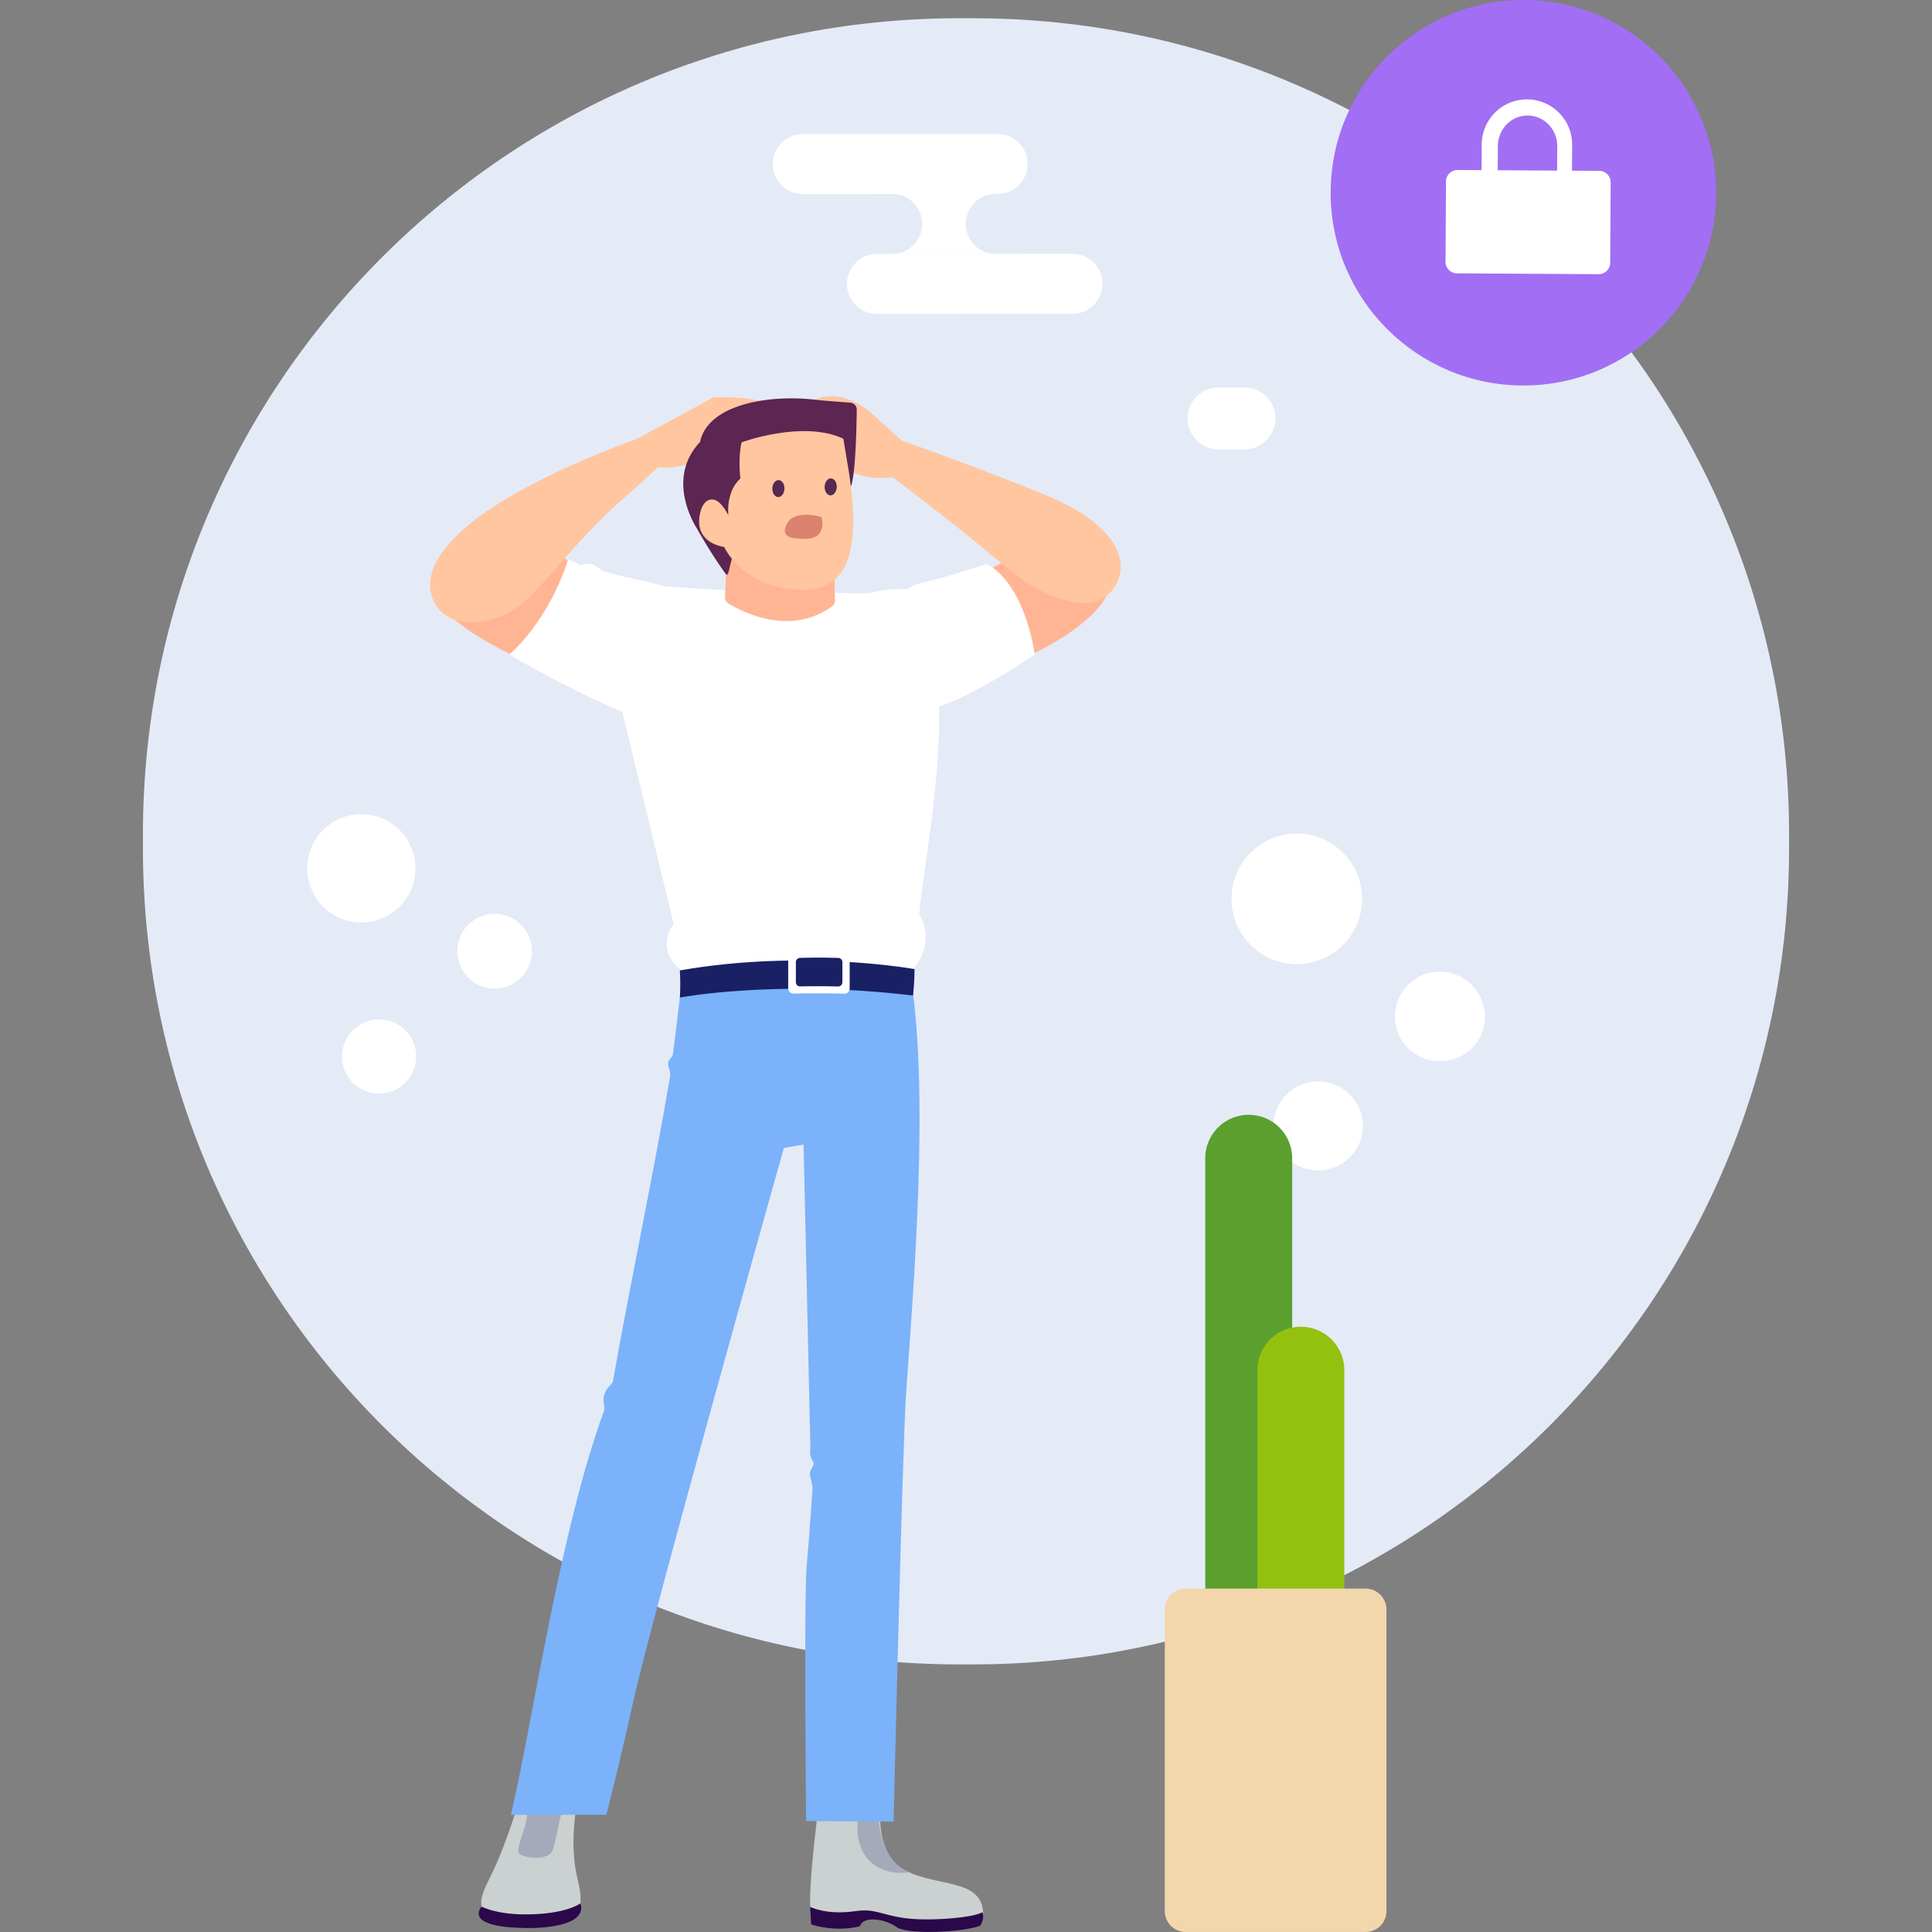 <?xml version="1.0" standalone="no"?><!DOCTYPE svg PUBLIC "-//W3C//DTD SVG 1.1//EN" "http://www.w3.org/Graphics/SVG/1.1/DTD/svg11.dtd"><svg t="1711465251373" class="icon" viewBox="0 0 1024 1024" version="1.1" xmlns="http://www.w3.org/2000/svg" p-id="2324" xmlns:xlink="http://www.w3.org/1999/xlink" width="200" height="200"><rect x="0" y="0" width="1024" height="1024" fill="#808080" stroke="none"/><path d="M75.749 449.545v-7.261C75.749 203.353 269.44 9.665 508.368 9.665h7.265c238.927 0 432.619 193.688 432.619 432.619v7.261c0 238.931-193.688 432.623-432.619 432.623h-7.265C269.44 882.168 75.749 688.476 75.749 449.545" fill="#E4EBF7" p-id="2325"></path><path d="M220.055 463.123a28.679 28.679 0 1 1-57.072-5.749 28.679 28.679 0 0 1 57.072 5.749" fill="#FFFFFF" p-id="2326"></path><path d="M220.469 561.936a19.637 19.637 0 1 1-39.079-3.937 19.637 19.637 0 0 1 39.079 3.937m61.385-55.814a19.78 19.78 0 1 1-39.361-3.965 19.78 19.78 0 0 1 39.361 3.965M425.426 102.84l103.342-0.045a15.895 15.895 0 1 0-0.014-31.797l-103.342 0.045a15.899 15.899 0 0 0 0.017 31.797m39.525 63.545l103.339-0.045a15.899 15.899 0 1 0-0.014-31.797l-103.342 0.045a15.899 15.899 0 1 0 0.017 31.797" fill="#FFFFFF" p-id="2327"></path><path d="M473.18 102.795V102.785l54.695-0.024a15.899 15.899 0 1 0 0.014 31.797l-54.695 0.024v-0.007a15.895 15.895 0 0 0-0.014-31.783m248.561 377.067c-1.916 19.006-18.878 32.863-37.884 30.947-19.01-1.916-32.863-18.878-30.947-37.884 1.916-19.006 18.878-32.863 37.884-30.947 19.006 1.916 32.863 18.878 30.947 37.884" fill="#FFFFFF" p-id="2328"></path><path d="M722.247 599.029a23.686 23.686 0 1 1-47.135-4.749 23.686 23.686 0 0 1 47.131 4.749m64.706-57.981a23.86 23.86 0 1 1-47.48-4.791 23.86 23.86 0 0 1 47.476 4.791" fill="#FFFFFF" p-id="2329"></path><path d="M705.279 102.158C705.279 45.741 751.013 0 807.436 0c56.42 0 102.158 45.737 102.158 102.158 0 56.424-45.737 102.165-102.158 102.165-56.42 0-102.158-45.741-102.158-102.161" fill="#A26EF4" p-id="2330"></path><path d="M847.331 145.313l-75.13-0.436a6.076 6.076 0 0 1-6.042-6.111l0.247-42.612a6.076 6.076 0 0 1 6.111-6.042l75.127 0.436c3.359 0.021 6.063 2.756 6.045 6.115l-0.247 42.609a6.076 6.076 0 0 1-6.111 6.042" fill="#FFFFFF" p-id="2331"></path><path d="M825.227 101.712c-0.052 8.979-7.139 16.216-15.829 16.167-8.69-0.049-15.693-7.369-15.641-16.351l0.139-24.128c0.056-8.979 7.143-16.216 15.829-16.167 8.69 0.052 15.693 7.373 15.644 16.351l-0.139 24.128z m-15.784-49.037a23.961 23.961 0 0 0-24.097 23.822l-0.15 25.672a23.961 23.961 0 0 0 47.922 0.279l0.146-25.672a23.965 23.965 0 0 0-23.822-24.1z m-149.857 185.532h-13.693a16.48 16.48 0 0 1-16.435-16.435 16.48 16.48 0 0 1 16.435-16.435h13.693a16.48 16.48 0 0 1 16.435 16.435 16.48 16.48 0 0 1-16.435 16.435" fill="#FFFFFF" p-id="2332"></path><path d="M661.844 867.008a23.034 23.034 0 0 1-23.031-23.034v-230.335a23.034 23.034 0 0 1 46.065 0v230.335a23.034 23.034 0 0 1-23.031 23.031" fill="#5BA02E" p-id="2333"></path><path d="M689.485 864.702a23.034 23.034 0 0 1-23.031-23.031v-115.168a23.034 23.034 0 1 1 46.065 0v115.164a23.034 23.034 0 0 1-23.031 23.034" fill="#92C110" p-id="2334"></path><path d="M723.794 1023.98h-95.384a11.045 11.045 0 0 1-11.045-11.045v-159.881a11.045 11.045 0 0 1 11.045-11.045h95.384a11.045 11.045 0 0 1 11.045 11.045v159.877a11.045 11.045 0 0 1-11.045 11.045" fill="#F2D7AD" p-id="2335"></path><path d="M361.358 514.526s22.219-3.23 61.204-4.46c40.867-1.293 61.218 3.784 61.218 3.784s12.881-13.432 3.373-29.351c4.453-42.079 20.843-114.377 1.167-168.194-3.888-4.665-13.041-5.268-26.257-2.16-4.658 1.098-24.902-0.519-27.815-0.348l-53.347-1.209s-12.149-0.592-27.996-1.77c-5.268-0.394-14.728-5.864-19.017-1.178-1.415 1.544-8.449 19.752-6.864 56.016l30.086 124.185s-10.944 12.578 4.247 24.686" fill="#FFFFFF" p-id="2336"></path><path d="M339.742 255.481l-3.136-22.289 41.748-22.717s25.442-0.411 28.006 4.198c2.568 4.613-19.567 3.46-19.567 3.46s-6.397 4.836-9.111 8.711c-5.763 8.233-3.435 22.546-28.982 20.857-5.951 0.99-8.954 7.78-8.954 7.78" fill="#FFC6A0" p-id="2337"></path><path d="M258.462 270.627s49.535 32.773 87.012 50.326c3.697 1.732-7.296 56.385-41.434 41.152-25.909-11.561-70.249-29.407-74.848-50.507-2.474-11.352 8.86-26.63 29.271-40.975m311.567 8.508s-23.32 10.449-48.236 23.958c-13.568 7.352-35.32 16.39-42.961 27.832-21.686 32.452 12.32 39.093 45.11 26.142 23.379-9.237 101.039-42.253 46.086-77.932" fill="#FFB594" p-id="2338"></path><path d="M341.128 231.213l10.662 13.522s-9.697 9.303-21.985 20.024c-24.748 21.585-44.609 49.811-55.73 57.281-13.818 9.275-33.985 11.547-42.427-0.411-12.379-17.533 1.617-50.967 109.481-90.416" fill="#FFC6A0" p-id="2339"></path><path d="M301.088 296.563s-8.153 29.313-31.051 50.337c2.272 1.909 64.758 36.619 77.155 35.037 18.25-2.331 22.358-66.089 3.989-71.535-2.446-0.725-20.56-4.481-30.846-7.55-3.031-0.906-5.613-5.958-12.352-3.261l-6.899-3.028z m221.903 2.474s18.529 6.815 25.522 47.852c-1.902 0.955-61.148 43.03-76.057 27.194-22.766-24.181-2.669-60.601 14.895-64.841 16.188-3.906 17.526-4.773 35.644-10.205" fill="#FFFFFF" p-id="2340"></path><path d="M484.044 239.154l-23.627-21.522s-18.658-15.031-32.135-3.111c-13.474 11.923 15.55 7.258 19.696 14.512 4.146 7.254 2.955 3.982-7.258 1.554-19.522-4.638-7.254 3.111 10.366 18.658 7.286 6.428 24.362 3.327 24.362 3.327l8.596-13.418z" fill="#FFC6A0" p-id="2341"></path><path d="M442.575 318.162l-1.035-38.107-55.462-0.094-1.847 36.41c-0.091 1.404 0.592 2.746 1.794 3.481 7.139 4.359 32.706 17.745 55.047 1.477 1-0.732 1.544-1.93 1.502-3.171" fill="#FFB594" p-id="2342"></path><path d="M450.557 258.669c2.847-3.996 3.422-31.769 3.536-41.56a3.645 3.645 0 0 0-3.362-3.676l-16.097-1.272c-26.863-3.638-59.479 2.174-63.598 22.111-19.101 20.254-1.467 46.145-1.467 46.145s6.84 12.425 15 23.661c2.634 3.627 1.387-13 10.592-20.658 19.247-16.007 55.396-24.748 55.396-24.748" fill="#5C2552" p-id="2343"></path><path d="M383.845 289.909s9.355 21.609 40.424 22.724c27.247 0.976 31.264-24.417 25.902-60.991l-3.167-19.104c-21.317-10.094-53.929 1.881-53.929 1.881s-2.007 7.122-0.662 19.177c-7.93 7.198-6.355 19.574-6.355 19.574s-3.153-6.697-6.899-8.087c-2.996-1.115-6.61 0.31-8.09 6.899-3.624 16.139 12.777 17.926 12.777 17.926" fill="#FFC6A0" p-id="2344"></path><path d="M443.495 258.153c-0.077 2.484-1.575 4.456-3.345 4.401-1.777-0.056-3.15-2.115-3.073-4.599 0.073-2.484 1.575-4.453 3.345-4.401 1.777 0.056 3.15 2.115 3.073 4.599m-27.714 0.895c-0.077 2.484-1.575 4.453-3.348 4.401-1.773-0.056-3.15-2.115-3.073-4.599 0.077-2.484 1.575-4.456 3.348-4.401 1.777 0.056 3.15 2.111 3.073 4.599" fill="#552950" p-id="2345"></path><path d="M423.391 285.369s-12.515 0.808-5.017-9.721c5.54-5.212 17.062-1.603 17.062-1.603s4.028 13.609-12.045 11.324" fill="#DB836E" p-id="2346"></path><path d="M467.257 229.642l-0.495 18.536s20.881 15.581 41.619 32.062c15.616 12.411 30.968 25.975 38.274 30.18 16.738 9.637 31.01 11.69 38.591 6.299 14.184-10.083 15.237-34.417-28.348-53.18-14.881-6.404-56.249-22.16-89.642-33.902" fill="#FFC6A0" p-id="2347"></path><path d="M429.467 1011.283s15.073 7.167 25.811 3.589c9.902-3.303 15.902 2.345 24.85 4.132 8.954 1.791 24.128 3.861 41.016-4.421-0.362-19.341-24.177-13.972-41.978-23.564-8.996-4.843-13.282-16.574-12.63-30.881h-32.999s-4.885 36.919-4.073 51.148" fill="#CBD1D1" p-id="2348"></path><path d="M429.384 1010.68s8.526 4.463 23.724 2.293c10.735-1.533 13.031 1.69 26.059 3.62 13.028 1.93 37.637-0.244 41.497-3.136 1.446 3.861-1.209 7.237-1.209 7.237s-5.306 2.118-16.888 2.895c-7.125 0.477-20.358 1.021-26.7-1.767-6.272-4.826-18.418-6.679-20.104-0.847-13.752 3.338-25.818-1.003-25.818-1.003l-0.557-9.292z" fill="#2B0849" p-id="2349"></path><path d="M454.916 962.309h10.857s-0.359 23.522 15.923 30.034c-16.282 2.174-30.034-8.083-26.78-30.034" fill="#A4AABA" p-id="2350"></path><path d="M276.614 949.522s-7.394 26.027-15.742 43.19c-6.31 12.975-14.825 26.299 19.181 26.299 23.337 0 31.428-1.683 26.059-23.163-5.369-21.477 0.934-46.326 0.934-46.326H276.614z" fill="#CBD1D1" p-id="2351"></path><path d="M255.326 1010.565s7.355 4.104 23.282 4.104c21.351 0 28.954-5.791 28.954-5.791s2.108 3.909-2.174 7.596c-3.484 3.003-12.627 5.585-25.937 5.432-14.554-0.171-20.473-1.986-23.644-4.101-2.895-1.93-2.411-5.55-0.481-7.24" fill="#2B0849" p-id="2352"></path><path d="M279.691 956.204s0.118 5.327-1.098 10.278c-1.226 4.986-3.787 10.895-3.969 14.529-0.202 4.042 15.923 5.547 18.097 0.122 2.171-5.432 4.54-22.56 6.714-25.456 2.167-2.895-17.212-7.439-19.745 0.523" fill="#A4AABA" p-id="2353"></path><path d="M427.255 965.183l46.361 0.321s4.498-188.943 6.421-223.186c1.923-34.243 13.087-150.275 3.474-218.768l-43.483-2.23-79.179 2.704s-1.509 13.742-4.146 34.567c-0.216 1.718-2.359 2.92-2.592 4.732-0.261 2.028 1.463 4.693 1.108 6.815-8.188 48.79-22.1 114.722-30.302 161.755-0.404 2.31-4.275 3.498-5.052 9.327-0.139 1.045 0.732 5.282 0.39 6.219-23.818 64.956-37.943 165.793-49.476 214.458l50.619-0.049s7.613-29.7 13.965-58.807c9.742-44.657 80.092-294.602 80.092-294.602l10.453-1.801 3.613 160.623s-0.777 4.279 1.164 6.996c1.944 2.725-1.937 3.892-1.359 7.78l1.359 6.216s-1.554 24.877-3.108 41.204c-1.554 16.324-0.321 135.725-0.321 135.725" fill="#7BB2F9" p-id="2354"></path><path d="M484.717 513.655s-59.075-10.756-124.387 0.693c0.547 8.714-0.007 14.383-0.007 14.383s50.894-9.763 123.606-1.08c0.875-8.16 0.787-13.996 0.787-13.996" fill="#192064" p-id="2355"></path><path d="M450.341 523.864l0.014-17.02a2.812 2.812 0 0 0-2.697-2.822c-8.46-0.321-17.561-0.376-27.16-0.049a2.836 2.836 0 0 0-2.732 2.822l-0.01 17.003c0 1.589 1.293 2.857 2.881 2.815a490.44 490.44 0 0 1 26.787 0.059 2.822 2.822 0 0 0 2.916-2.808" fill="#FFFFFF" p-id="2356"></path><path d="M446.477 520.634l0.007-10.662a2.23 2.23 0 0 0-2.146-2.24 327.988 327.988 0 0 0-20.327-0.031 2.254 2.254 0 0 0-2.181 2.24l-0.003 10.648c0 1.254 1.014 2.258 2.268 2.23 6.202-0.139 12.92-0.143 20.076 0.042a2.244 2.244 0 0 0 2.307-2.23" fill="#192064" p-id="2357"></path></svg>
